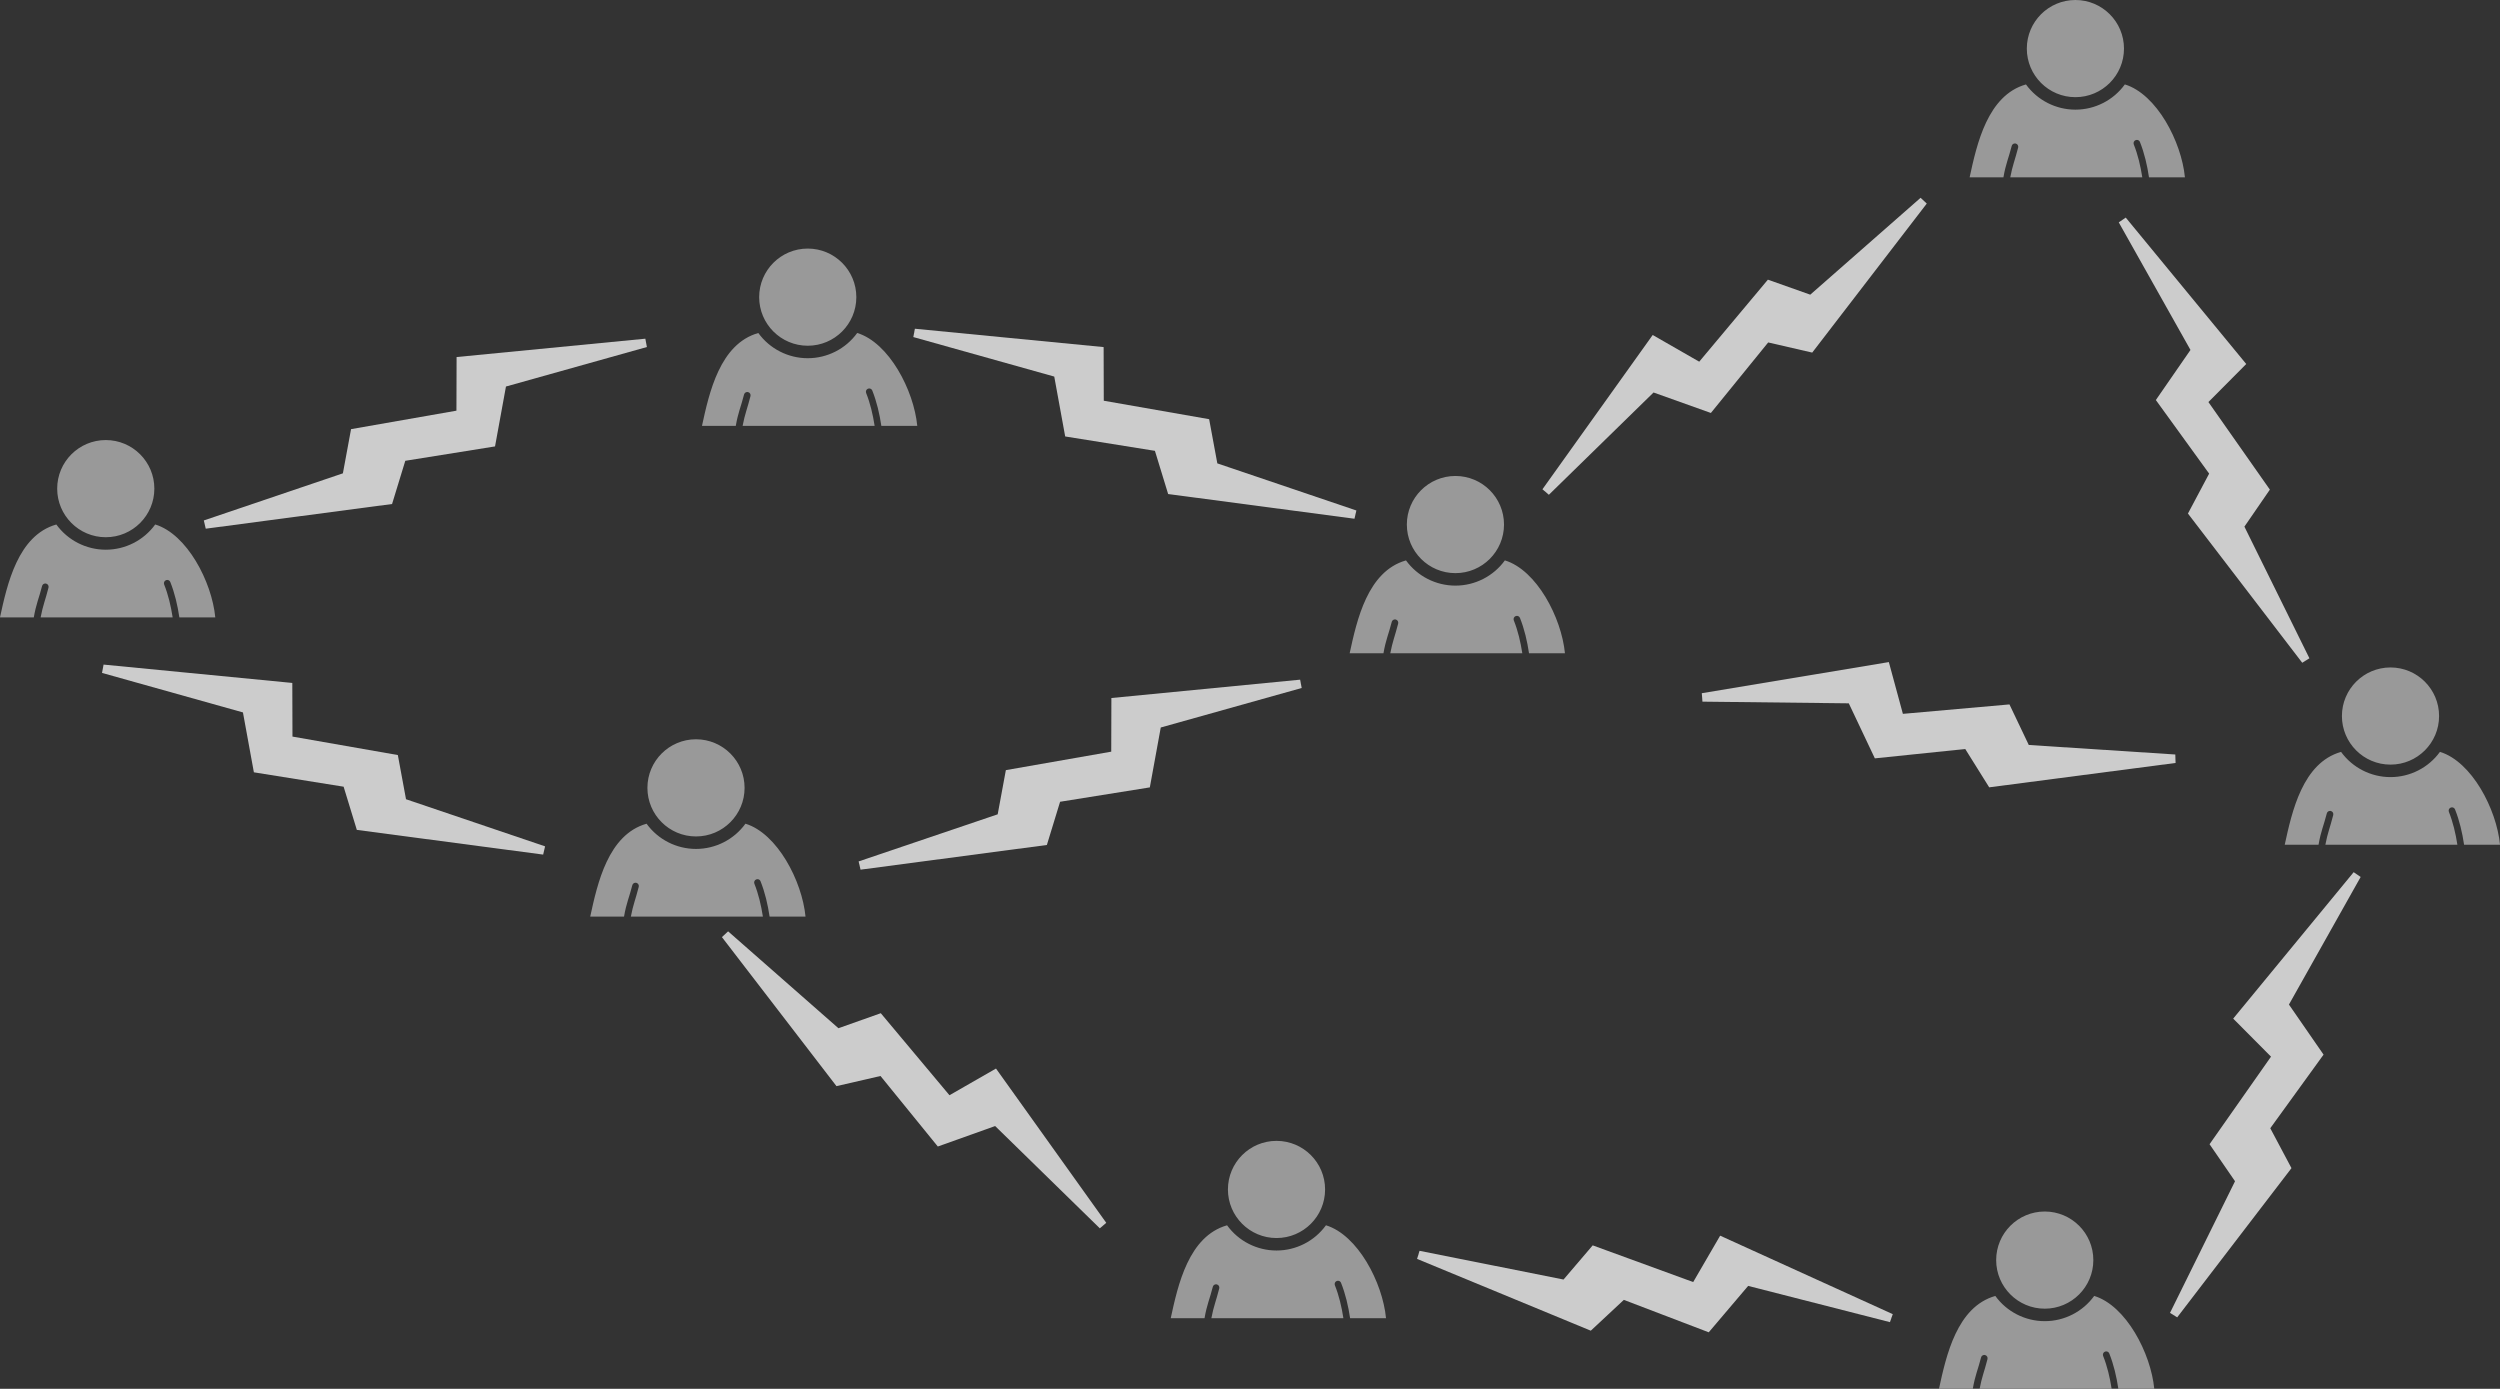 <svg id="svg51" width="873.38" height="485.18" overflow="hidden" version="1.1" viewBox="0 0 655.03 363.88" xmlns="http://www.w3.org/2000/svg">
	<rect x="0" y="0" width="655.03" height="363.88" fill="#333333" stroke="none"/>
	<g id="g878" class="csvg-ignore">
		<path id="path835" d="m211.64 65.126c-7.03-7e-6 -12.729 5.699-12.729 12.729-1e-5 7.03 5.699 12.729 12.729 12.729 7.03 1e-5 12.729-5.699 12.729-12.729 1e-5 -7.03-5.699-12.729-12.729-12.729zm12.958 22.114c-3.009 4.155-7.828 6.615-12.958 6.615-5.127-5e-5 -9.943-2.457-12.953-6.607-10.067 2.852-12.871 15.633-14.761 24.334h8.858c0.603-3.527 1.36-5.027 2.169-8.22 0.096-0.381 0.436-0.65 0.829-0.655 0.011-1e-4 0.022 2e-5 0.034 3.6e-4 0.065 1e-3 0.13 0.01 0.193 0.026 0.465 0.118 0.746 0.591 0.628 1.056-0.832 3.283-1.463 4.625-2.065 7.794h34.593c-0.466-3.006-1.152-5.917-2.229-8.617-0.178-0.446 0.039-0.951 0.485-1.129 0.1-0.04 0.206-0.061 0.313-0.062 0.358-3e-3 0.682 0.214 0.814 0.547 1.174 2.944 1.896 6.073 2.375 9.261h9.411c-0.903-9.362-7.407-21.796-15.737-24.341z" style="fill:#999;font-variation-settings:normal;paint-order:stroke fill markers;stop-color:#000000"/>
		<path id="path835-6" d="m27.713 115.3c-7.03-1e-5 -12.729 5.699-12.729 12.729s5.699 12.729 12.729 12.729c7.03 2e-5 12.729-5.699 12.729-12.729s-5.699-12.729-12.729-12.729zm12.958 22.114c-3.009 4.155-7.828 6.615-12.958 6.615-5.127-6e-5 -9.943-2.457-12.953-6.607-10.067 2.852-12.871 15.633-14.761 24.334h8.858c0.603-3.527 1.36-5.027 2.169-8.22 0.096-0.381 0.436-0.65 0.829-0.655 0.011-1e-4 0.022 2e-5 0.034 3.6e-4 0.065 9.7e-4 0.13 0.01 0.193 0.026 0.465 0.118 0.746 0.591 0.628 1.056-0.832 3.283-1.463 4.625-2.065 7.794h34.593c-0.466-3.006-1.152-5.917-2.229-8.617-0.178-0.446 0.039-0.951 0.485-1.129 0.1-0.04 0.206-0.061 0.313-0.062 0.358-3e-3 0.682 0.214 0.814 0.547 1.174 2.944 1.896 6.073 2.375 9.261h9.411c-0.903-9.362-7.407-21.796-15.737-24.341z" style="fill:#999;font-variation-settings:normal;paint-order:stroke fill markers;stop-color:#000000"/>
		<path id="path835-4" d="m543.78 0c-7.03 0-12.729 5.699-12.729 12.729-1e-5 7.03 5.699 12.729 12.729 12.729 7.03 1e-5 12.729-5.699 12.729-12.729s-5.699-12.729-12.729-12.729zm12.958 22.114c-3.009 4.155-7.828 6.615-12.958 6.615-5.127-5e-5 -9.943-2.457-12.953-6.607-10.067 2.852-12.871 15.633-14.761 24.334h8.858c0.603-3.527 1.36-5.027 2.169-8.22 0.096-0.381 0.436-0.65 0.829-0.655 0.011-1e-4 0.022 2e-5 0.034 3.6e-4 0.065 9.8e-4 0.13 0.01 0.193 0.026 0.465 0.118 0.746 0.591 0.628 1.056-0.832 3.283-1.463 4.625-2.065 7.794h34.593c-0.466-3.006-1.152-5.917-2.229-8.617-0.178-0.446 0.039-0.951 0.485-1.129 0.1-0.04 0.206-0.061 0.313-0.062 0.358-3e-3 0.682 0.214 0.814 0.547 1.174 2.944 1.896 6.073 2.375 9.261h9.411c-0.903-9.362-7.407-21.796-15.737-24.341z" style="fill:#999;font-variation-settings:normal;paint-order:stroke fill markers;stop-color:#000000"/>
		<path id="path835-6-3" d="m381.34 124.71c-7.03-1e-5 -12.729 5.699-12.729 12.729s5.699 12.729 12.729 12.729c7.03 1e-5 12.729-5.699 12.729-12.729s-5.699-12.729-12.729-12.729zm12.958 22.114c-3.009 4.155-7.828 6.615-12.958 6.615-5.127-5e-5 -9.943-2.457-12.953-6.607-10.067 2.852-12.871 15.633-14.761 24.334h8.858c0.603-3.527 1.36-5.027 2.169-8.22 0.096-0.381 0.436-0.65 0.829-0.655 0.011-1e-4 0.022 2e-5 0.034 3.6e-4 0.065 9.7e-4 0.13 0.01 0.193 0.026 0.465 0.118 0.746 0.591 0.628 1.056-0.832 3.283-1.463 4.625-2.065 7.794h34.593c-0.466-3.006-1.152-5.917-2.229-8.617-0.178-0.446 0.039-0.951 0.485-1.129 0.1-0.04 0.206-0.061 0.313-0.062 0.358-3e-3 0.682 0.214 0.814 0.547 1.174 2.944 1.896 6.073 2.375 9.261h9.411c-0.903-9.362-7.407-21.796-15.737-24.341z" style="fill:#999;font-variation-settings:normal;paint-order:stroke fill markers;stop-color:#000000"/>
		<path id="path835-60" d="m626.34 174.88c-7.03-1e-5 -12.729 5.699-12.729 12.729-1e-5 7.03 5.699 12.729 12.729 12.729 7.03 1e-5 12.729-5.699 12.729-12.729 1e-5 -7.03-5.699-12.729-12.729-12.729zm12.958 22.114c-3.009 4.155-7.828 6.615-12.958 6.615-5.127-5e-5 -9.943-2.457-12.953-6.607-10.067 2.852-12.871 15.633-14.761 24.334h8.858c0.603-3.527 1.36-5.027 2.169-8.22 0.096-0.381 0.436-0.65 0.829-0.655 0.011-1e-4 0.022 2e-5 0.034 3.6e-4 0.065 9.8e-4 0.13 0.01 0.193 0.026 0.465 0.118 0.746 0.591 0.628 1.056-0.832 3.283-1.463 4.625-2.065 7.794h34.593c-0.466-3.006-1.152-5.917-2.229-8.617-0.178-0.446 0.039-0.951 0.485-1.129 0.1-0.04 0.206-0.061 0.313-0.062 0.358-3e-3 0.682 0.214 0.814 0.547 1.174 2.944 1.896 6.073 2.375 9.261h9.411c-0.903-9.362-7.407-21.796-15.737-24.341z" style="fill:#999;font-variation-settings:normal;paint-order:stroke fill markers;stop-color:#000000"/>
		<path id="path835-4-4" d="m535.75 317.43c-7.03 0-12.729 5.699-12.729 12.729-1e-5 7.03 5.699 12.729 12.729 12.729 7.03 1e-5 12.729-5.699 12.729-12.729s-5.699-12.729-12.729-12.729zm12.958 22.114c-3.009 4.155-7.828 6.615-12.958 6.615-5.127-5e-5 -9.943-2.457-12.953-6.607-10.067 2.852-12.871 15.633-14.761 24.334h8.858c0.603-3.527 1.36-5.027 2.169-8.22 0.096-0.381 0.436-0.65 0.829-0.655 0.011-1e-4 0.022 2e-5 0.034 3.6e-4 0.065 9.7e-4 0.13 0.01 0.193 0.026 0.465 0.118 0.746 0.591 0.628 1.056-0.832 3.283-1.463 4.625-2.065 7.794h34.593c-0.466-3.006-1.152-5.917-2.229-8.617-0.178-0.446 0.039-0.951 0.485-1.129 0.1-0.04 0.206-0.061 0.313-0.062 0.358-3e-3 0.682 0.214 0.814 0.547 1.174 2.944 1.896 6.073 2.375 9.261h9.411c-0.903-9.362-7.407-21.796-15.737-24.341z" style="fill:#999;font-variation-settings:normal;paint-order:stroke fill markers;stop-color:#000000"/>
		<path id="path835-6-3-1" d="m334.46 298.92c-7.03-1e-5 -12.729 5.699-12.729 12.729s5.699 12.729 12.729 12.729c7.03 1e-5 12.729-5.699 12.729-12.729s-5.699-12.729-12.729-12.729zm12.958 22.114c-3.009 4.155-7.828 6.615-12.958 6.615-5.127-5e-5 -9.943-2.457-12.953-6.607-10.067 2.852-12.871 15.633-14.761 24.334h8.858c0.603-3.527 1.36-5.027 2.169-8.22 0.096-0.381 0.436-0.65 0.829-0.655 0.011-1e-4 0.022 2e-5 0.034 3.6e-4 0.065 9.8e-4 0.13 0.01 0.193 0.026 0.465 0.118 0.746 0.591 0.628 1.056-0.832 3.283-1.463 4.625-2.065 7.794h34.593c-0.466-3.006-1.152-5.917-2.229-8.617-0.178-0.446 0.039-0.951 0.485-1.129 0.1-0.04 0.206-0.061 0.313-0.062 0.358-3e-3 0.682 0.214 0.814 0.547 1.174 2.944 1.896 6.073 2.375 9.261h9.411c-0.903-9.362-7.407-21.796-15.737-24.341z" style="fill:#999;font-variation-settings:normal;paint-order:stroke fill markers;stop-color:#000000"/>
		<path id="path835-8" d="m182.36 193.7c-7.03-1e-5 -12.729 5.699-12.729 12.729-1e-5 7.03 5.699 12.729 12.729 12.729 7.03 1e-5 12.729-5.699 12.729-12.729 1e-5 -7.03-5.699-12.729-12.729-12.729zm12.958 22.114c-3.009 4.155-7.828 6.615-12.958 6.615-5.127-5e-5 -9.943-2.457-12.953-6.607-10.067 2.852-12.871 15.633-14.761 24.334h8.858c0.603-3.527 1.36-5.027 2.169-8.22 0.096-0.381 0.436-0.65 0.829-0.655 0.011-1e-4 0.022 2e-5 0.034 3.6e-4 0.065 9.7e-4 0.13 0.01 0.193 0.026 0.465 0.118 0.746 0.591 0.628 1.056-0.832 3.283-1.463 4.625-2.065 7.794h34.593c-0.466-3.006-1.152-5.917-2.229-8.617-0.178-0.446 0.039-0.951 0.485-1.129 0.1-0.04 0.206-0.061 0.313-0.062 0.358-3e-3 0.682 0.214 0.814 0.547 1.174 2.944 1.896 6.073 2.375 9.261h9.411c-0.903-9.362-7.407-21.796-15.737-24.341z" style="fill:#999;font-variation-settings:normal;paint-order:stroke fill markers;stop-color:#000000"/>
	</g>
	<g id="g882" class="csvg-group">
		<g id="g1470" class="csvg-button">
			<path id="path1092-7-6" d="m169.19 89.853-48.449 4.709-0.04 13.981-27.767 4.865-2.12 11.46-37.055 12.554 48.111-6.375 3.459-11.302 23.418-3.75 2.848-15.602z" style="fill:#fc0;stroke-width:.502px;stroke:#000"/>
			<path id="path960-5-9-1" d="m35.388 141.54 1.736 2.535c68.937 14.63 100.43-14.149 159.75-66.555l-1.623-2.606c-54.797-0.096-89.687-5.063-159.86 66.626z" style="color-rendering:auto;color:#000000;dominant-baseline:auto;fill-opacity:0;font-feature-settings:normal;font-variant-alternates:normal;font-variant-caps:normal;font-variant-east-asian:normal;font-variant-ligatures:normal;font-variant-numeric:normal;font-variant-position:normal;font-variation-settings:normal;image-rendering:auto;inline-size:0;isolation:auto;mix-blend-mode:normal;shape-margin:0;shape-padding:0;shape-rendering:auto;solid-color:#000000;stop-color:#000000;stroke-width:0;text-decoration-color:#000000;text-decoration-line:none;text-decoration-style:solid;text-indent:0;text-orientation:mixed;text-transform:none;white-space:normal"/>
		</g>
		<g id="g950" class="csvg-button csvg-hidden">
			<path id="path960-5-9" d="m35.388 141.54 1.736 2.535c68.937 14.63 100.43-14.149 159.75-66.555l-1.623-2.606c-54.797-0.096-89.687-5.063-159.86 66.626z" style="color-rendering:auto;color:#000000;dominant-baseline:auto;fill-opacity:0;font-feature-settings:normal;font-variant-alternates:normal;font-variant-caps:normal;font-variant-east-asian:normal;font-variant-ligatures:normal;font-variant-numeric:normal;font-variant-position:normal;font-variation-settings:normal;image-rendering:auto;inline-size:0;isolation:auto;mix-blend-mode:normal;shape-margin:0;shape-padding:0;shape-rendering:auto;solid-color:#000000;stop-color:#000000;stroke-width:0;text-decoration-color:#000000;text-decoration-line:none;text-decoration-style:solid;text-indent:0;text-orientation:mixed;text-transform:none;white-space:normal"/>
			<path id="path952" d="m169.19 89.853-48.449 4.709-0.04 13.981-27.767 4.865-2.12 11.46-37.055 12.554 48.111-6.375 3.459-11.302 23.418-3.75 2.848-15.602z" style="color-rendering:auto;color:#000000;dominant-baseline:auto;fill:#fff;font-feature-settings:normal;font-variant-alternates:normal;font-variant-caps:normal;font-variant-east-asian:normal;font-variant-ligatures:normal;font-variant-numeric:normal;font-variant-position:normal;font-variation-settings:normal;image-rendering:auto;inline-size:0;isolation:auto;mix-blend-mode:normal;shape-margin:0;shape-padding:0;shape-rendering:auto;solid-color:#000000;stop-color:#000000;text-decoration-color:#000000;text-decoration-line:none;text-decoration-style:solid;text-indent:0;text-orientation:mixed;text-transform:none;white-space:normal"/>
			<path id="path1002" transform="matrix(.75 0 0 .75 -.002 0)" d="m225.45 118.32-65.938 6.41-0.053 18.738-36.814 6.451-2.853 15.438-48.584 16.459 0.672 2.879 65.094-8.625 4.619-15.096 31.35-5.021 3.818-20.924 49.234-13.799z" style="color-rendering:auto;color:#000000;dominant-baseline:auto;fill:#ccc;font-feature-settings:normal;font-variant-alternates:normal;font-variant-caps:normal;font-variant-east-asian:normal;font-variant-ligatures:normal;font-variant-numeric:normal;font-variant-position:normal;font-variation-settings:normal;image-rendering:auto;inline-size:0;isolation:auto;mix-blend-mode:normal;shape-margin:0;shape-padding:0;shape-rendering:auto;solid-color:#000000;stop-color:#000000;stroke-width:0;text-decoration-color:#000000;text-decoration-line:none;text-decoration-style:solid;text-indent:0;text-orientation:mixed;text-transform:none;white-space:normal"/>
		</g>
	</g>
	<g id="g886" class="csvg-group">
		<g id="g1489" class="csvg-button">
			<path id="path1092-7" d="m239.6 87.24 48.449 4.709 0.04 13.981 27.767 4.865 2.12 11.46 37.055 12.554-48.111-6.375-3.459-11.302-23.418-3.75-2.848-15.602z" style="fill:#fc0;stroke-width:.502px;stroke:#000"/>
			<path id="path960-5-5" d="m221.14 77.758-0.565 3.02c38.401 59.091 81.018 61.009 160.02 65.899l0.695-2.991c-38.68-38.815-59.838-66.999-160.15-65.928z" style="color-rendering:auto;color:#000000;dominant-baseline:auto;fill-opacity:0;font-feature-settings:normal;font-variant-alternates:normal;font-variant-caps:normal;font-variant-east-asian:normal;font-variant-ligatures:normal;font-variant-numeric:normal;font-variant-position:normal;font-variation-settings:normal;image-rendering:auto;inline-size:0;isolation:auto;mix-blend-mode:normal;shape-margin:0;shape-padding:0;shape-rendering:auto;solid-color:#000000;stop-color:#000000;stroke-width:0;text-decoration-color:#000000;text-decoration-line:none;text-decoration-style:solid;text-indent:0;text-orientation:mixed;text-transform:none;white-space:normal"/>
		</g>
		<g id="g956" class="csvg-button csvg-hidden">
			<path id="path960-5" d="m221.14 77.758-0.565 3.02c38.401 59.091 81.018 61.009 160.02 65.899l0.695-2.991c-38.68-38.815-59.838-66.999-160.15-65.928z" style="color-rendering:auto;color:#000000;dominant-baseline:auto;fill-opacity:0;font-feature-settings:normal;font-variant-alternates:normal;font-variant-caps:normal;font-variant-east-asian:normal;font-variant-ligatures:normal;font-variant-numeric:normal;font-variant-position:normal;font-variation-settings:normal;image-rendering:auto;inline-size:0;isolation:auto;mix-blend-mode:normal;shape-margin:0;shape-padding:0;shape-rendering:auto;solid-color:#000000;stop-color:#000000;stroke-width:0;text-decoration-color:#000000;text-decoration-line:none;text-decoration-style:solid;text-indent:0;text-orientation:mixed;text-transform:none;white-space:normal"/>
			<path id="path958" d="m239.6 87.24 48.449 4.709 0.04 13.981 27.767 4.865 2.12 11.46 37.055 12.554-48.111-6.375-3.459-11.302-23.418-3.75-2.848-15.602z" style="color-rendering:auto;color:#000000;dominant-baseline:auto;fill:#fff;font-feature-settings:normal;font-variant-alternates:normal;font-variant-caps:normal;font-variant-east-asian:normal;font-variant-ligatures:normal;font-variant-numeric:normal;font-variant-position:normal;font-variation-settings:normal;image-rendering:auto;inline-size:0;isolation:auto;mix-blend-mode:normal;shape-margin:0;shape-padding:0;shape-rendering:auto;solid-color:#000000;stop-color:#000000;text-decoration-color:#000000;text-decoration-line:none;text-decoration-style:solid;text-indent:0;text-orientation:mixed;text-transform:none;white-space:normal"/>
			<path id="path960" d="m239.71 86.131-0.408 2.182 36.924 10.352 2.865 15.691 23.512 3.766 3.465 11.322 48.82 6.469 0.502-2.16-36.436-12.344-2.143-11.578-27.609-4.836-0.039-14.057z" style="color-rendering:auto;color:#000000;dominant-baseline:auto;fill:#ccc;font-feature-settings:normal;font-variant-alternates:normal;font-variant-caps:normal;font-variant-east-asian:normal;font-variant-ligatures:normal;font-variant-numeric:normal;font-variant-position:normal;font-variation-settings:normal;image-rendering:auto;inline-size:0;isolation:auto;mix-blend-mode:normal;shape-margin:0;shape-padding:0;shape-rendering:auto;solid-color:#000000;stop-color:#000000;stroke-width:0;text-decoration-color:#000000;text-decoration-line:none;text-decoration-style:solid;text-indent:0;text-orientation:mixed;text-transform:none;white-space:normal"/>
		</g>
	</g>
	<g id="g890" class="csvg-group">
		<g id="g1445" class="csvg-button">
			<path id="path1092-0" d="m405.04 128.84 28.302-39.603 12.128 6.956 18.097-21.614 10.984 3.894 29.4-25.814-29.576 38.478-11.517-2.656-14.957 18.406-14.936-5.335z" style="fill:#fc0;stroke-width:.502px;stroke:#000"/>
			<path id="path960-5-9-7-1-2" d="m386.25 142.27 2.333 2c70.375-3.711 93.345-39.659 137.08-105.63l-2.243-2.097c-52.955 14.09-87.942 18.322-137.17 105.73z" style="color-rendering:auto;color:#000000;dominant-baseline:auto;fill-opacity:0;font-feature-settings:normal;font-variant-alternates:normal;font-variant-caps:normal;font-variant-east-asian:normal;font-variant-ligatures:normal;font-variant-numeric:normal;font-variant-position:normal;font-variation-settings:normal;image-rendering:auto;inline-size:0;isolation:auto;mix-blend-mode:normal;shape-margin:0;shape-padding:0;shape-rendering:auto;solid-color:#000000;stop-color:#000000;stroke-width:0;text-decoration-color:#000000;text-decoration-line:none;text-decoration-style:solid;text-indent:0;text-orientation:mixed;text-transform:none;white-space:normal"/>
		</g>
		<g id="g968" class="csvg-button csvg-hidden">
			<path id="path960-5-9-7-1" d="m386.25 142.27 2.333 2c70.375-3.711 93.345-39.659 137.08-105.63l-2.243-2.097c-52.955 14.09-87.942 18.322-137.17 105.73z" style="color-rendering:auto;color:#000000;dominant-baseline:auto;fill-opacity:0;font-feature-settings:normal;font-variant-alternates:normal;font-variant-caps:normal;font-variant-east-asian:normal;font-variant-ligatures:normal;font-variant-numeric:normal;font-variant-position:normal;font-variation-settings:normal;image-rendering:auto;inline-size:0;isolation:auto;mix-blend-mode:normal;shape-margin:0;shape-padding:0;shape-rendering:auto;solid-color:#000000;stop-color:#000000;stroke-width:0;text-decoration-color:#000000;text-decoration-line:none;text-decoration-style:solid;text-indent:0;text-orientation:mixed;text-transform:none;white-space:normal"/>
			<path id="path970" d="m405.04 128.84 28.302-39.603 12.128 6.956 18.097-21.614 10.984 3.894 29.4-25.814-29.576 38.478-11.517-2.656-14.957 18.406-14.936-5.335z" style="color-rendering:auto;color:#000000;dominant-baseline:auto;fill:#fff;font-feature-settings:normal;font-variant-alternates:normal;font-variant-caps:normal;font-variant-east-asian:normal;font-variant-ligatures:normal;font-variant-numeric:normal;font-variant-position:normal;font-variation-settings:normal;image-rendering:auto;inline-size:0;isolation:auto;mix-blend-mode:normal;shape-margin:0;shape-padding:0;shape-rendering:auto;solid-color:#000000;stop-color:#000000;text-decoration-color:#000000;text-decoration-line:none;text-decoration-style:solid;text-indent:0;text-orientation:mixed;text-transform:none;white-space:normal"/>
			<path id="path972" d="m503.22 51.824-28.91 25.383-11.098-3.934-17.994 21.492-12.191-6.994-28.889 40.424 1.684 1.443 27.428-26.801 15.021 5.365 15.016-18.479 11.539 2.66 30.012-39.045z" style="color-rendering:auto;color:#000000;dominant-baseline:auto;fill:#ccc;font-feature-settings:normal;font-variant-alternates:normal;font-variant-caps:normal;font-variant-east-asian:normal;font-variant-ligatures:normal;font-variant-numeric:normal;font-variant-position:normal;font-variation-settings:normal;image-rendering:auto;inline-size:0;isolation:auto;mix-blend-mode:normal;shape-margin:0;shape-padding:0;shape-rendering:auto;solid-color:#000000;stop-color:#000000;stroke-width:0;text-decoration-color:#000000;text-decoration-line:none;text-decoration-style:solid;text-indent:0;text-orientation:mixed;text-transform:none;white-space:normal"/>
		</g>
	</g>
	<g id="g894" class="csvg-group">
		<g id="g1411" class="csvg-button">
			<path id="path1092-5" d="m556.12 57.715 30.929 37.588-9.858 9.914 16.194 23.074-6.604 9.602 17.325 35.079-29.512-38.527 5.546-10.437-13.908-19.211 9.019-13.046z" style="fill:#fc0;stroke-width:.502px;stroke:#000"/>
			<path id="path960-5-9-7-94-0" d="m549.24 38.239-2.535 1.736c-14.63 68.937 14.149 100.43 66.555 159.75l2.606-1.623c0.096-54.797 5.063-89.687-66.626-159.86z" style="color-rendering:auto;color:#000000;dominant-baseline:auto;fill-opacity:0;font-feature-settings:normal;font-variant-alternates:normal;font-variant-caps:normal;font-variant-east-asian:normal;font-variant-ligatures:normal;font-variant-numeric:normal;font-variant-position:normal;font-variation-settings:normal;image-rendering:auto;inline-size:0;isolation:auto;mix-blend-mode:normal;shape-margin:0;shape-padding:0;shape-rendering:auto;solid-color:#000000;stop-color:#000000;stroke-width:0;text-decoration-color:#000000;text-decoration-line:none;text-decoration-style:solid;text-indent:0;text-orientation:mixed;text-transform:none;white-space:normal"/>
		</g>
		<g id="g962" class="csvg-button csvg-hidden">
			<path id="path964" d="m556.12 57.715 30.929 37.588-9.858 9.914 16.194 23.074-6.604 9.602 17.325 35.079-29.512-38.527 5.546-10.437-13.908-19.211 9.019-13.046z" style="color-rendering:auto;color:#000000;dominant-baseline:auto;fill:#fff;font-feature-settings:normal;font-variant-alternates:normal;font-variant-caps:normal;font-variant-east-asian:normal;font-variant-ligatures:normal;font-variant-numeric:normal;font-variant-position:normal;font-variation-settings:normal;image-rendering:auto;inline-size:0;isolation:auto;mix-blend-mode:normal;shape-margin:0;shape-padding:0;shape-rendering:auto;solid-color:#000000;stop-color:#000000;text-decoration-color:#000000;text-decoration-line:none;text-decoration-style:solid;text-indent:0;text-orientation:mixed;text-transform:none;white-space:normal"/>
			<path id="path966" d="m556.97 57.008-1.83 1.254 18.791 33.428-9.072 13.123 13.963 19.285-5.557 10.457 29.947 39.096 1.883-1.172-17.035-34.492 6.672-9.701-16.102-22.943 9.91-9.969z" style="color-rendering:auto;color:#000000;dominant-baseline:auto;fill:#ccc;font-feature-settings:normal;font-variant-alternates:normal;font-variant-caps:normal;font-variant-east-asian:normal;font-variant-ligatures:normal;font-variant-numeric:normal;font-variant-position:normal;font-variation-settings:normal;image-rendering:auto;inline-size:0;isolation:auto;mix-blend-mode:normal;shape-margin:0;shape-padding:0;shape-rendering:auto;solid-color:#000000;stop-color:#000000;stroke-width:0;text-decoration-color:#000000;text-decoration-line:none;text-decoration-style:solid;text-indent:0;text-orientation:mixed;text-transform:none;white-space:normal"/>
			<path id="path960-5-9-7-94" d="m549.24 38.239-2.535 1.736c-14.63 68.937 14.149 100.43 66.555 159.75l2.606-1.623c0.096-54.797 5.063-89.687-66.626-159.86z" style="color-rendering:auto;color:#000000;dominant-baseline:auto;fill-opacity:0;font-feature-settings:normal;font-variant-alternates:normal;font-variant-caps:normal;font-variant-east-asian:normal;font-variant-ligatures:normal;font-variant-numeric:normal;font-variant-position:normal;font-variation-settings:normal;image-rendering:auto;inline-size:0;isolation:auto;mix-blend-mode:normal;shape-margin:0;shape-padding:0;shape-rendering:auto;solid-color:#000000;stop-color:#000000;stroke-width:0;text-decoration-color:#000000;text-decoration-line:none;text-decoration-style:solid;text-indent:0;text-orientation:mixed;text-transform:none;white-space:normal"/>
		</g>
	</g>
	<g id="g910" class="csvg-group">
		<g id="g1377" class="csvg-button">
			<path id="path1092-7-6-5" d="m27.03 175.24 48.449 4.709 0.04 13.981 27.767 4.865 2.12 11.46 37.055 12.554-48.111-6.375-3.459-11.302-23.418-3.75-2.848-15.602z" style="fill:#fc0;stroke-width:.502px;stroke:#000"/>
			<path id="path960-5-9-7-63" d="m9.684 165.39-0.565 3.02c38.401 59.091 81.018 61.009 160.02 65.898l0.695-2.991c-38.68-38.815-59.838-66.999-160.15-65.928z" style="color-rendering:auto;color:#000000;dominant-baseline:auto;fill-opacity:0;font-feature-settings:normal;font-variant-alternates:normal;font-variant-caps:normal;font-variant-east-asian:normal;font-variant-ligatures:normal;font-variant-numeric:normal;font-variant-position:normal;font-variation-settings:normal;image-rendering:auto;inline-size:0;isolation:auto;mix-blend-mode:normal;shape-margin:0;shape-padding:0;shape-rendering:auto;solid-color:#000000;stop-color:#000000;stroke-width:0;text-decoration-color:#000000;text-decoration-line:none;text-decoration-style:solid;text-indent:0;text-orientation:mixed;text-transform:none;white-space:normal"/>
		</g>
		<g id="g944" class="csvg-button csvg-hidden">
			<path id="path946" d="m27.03 175.24 48.449 4.709 0.04 13.981 27.767 4.865 2.12 11.46 37.055 12.554-48.111-6.375-3.459-11.302-23.418-3.75-2.848-15.602z" style="color-rendering:auto;color:#000000;dominant-baseline:auto;fill:#fff;font-feature-settings:normal;font-variant-alternates:normal;font-variant-caps:normal;font-variant-east-asian:normal;font-variant-ligatures:normal;font-variant-numeric:normal;font-variant-position:normal;font-variation-settings:normal;image-rendering:auto;inline-size:0;isolation:auto;mix-blend-mode:normal;shape-margin:0;shape-padding:0;shape-rendering:auto;solid-color:#000000;stop-color:#000000;text-decoration-color:#000000;text-decoration-line:none;text-decoration-style:solid;text-indent:0;text-orientation:mixed;text-transform:none;white-space:normal"/>
			<path id="path960-5-9-7" d="m9.684 165.39-0.565 3.02c38.401 59.091 81.018 61.009 160.02 65.898l0.695-2.991c-38.68-38.815-59.838-66.999-160.15-65.928z" style="color-rendering:auto;color:#000000;dominant-baseline:auto;fill-opacity:0;font-feature-settings:normal;font-variant-alternates:normal;font-variant-caps:normal;font-variant-east-asian:normal;font-variant-ligatures:normal;font-variant-numeric:normal;font-variant-position:normal;font-variation-settings:normal;image-rendering:auto;inline-size:0;isolation:auto;mix-blend-mode:normal;shape-margin:0;shape-padding:0;shape-rendering:auto;solid-color:#000000;stop-color:#000000;stroke-width:0;text-decoration-color:#000000;text-decoration-line:none;text-decoration-style:solid;text-indent:0;text-orientation:mixed;text-transform:none;white-space:normal"/>
			<path id="path948" d="m27.139 174.13-0.408 2.182 36.924 10.35 2.865 15.693 23.51 3.766 3.465 11.322 48.82 6.469 0.504-2.16-36.438-12.344-2.141-11.578-27.609-4.838-0.041-14.055z" style="color-rendering:auto;color:#000000;dominant-baseline:auto;fill:#ccc;font-feature-settings:normal;font-variant-alternates:normal;font-variant-caps:normal;font-variant-east-asian:normal;font-variant-ligatures:normal;font-variant-numeric:normal;font-variant-position:normal;font-variation-settings:normal;image-rendering:auto;inline-size:0;isolation:auto;mix-blend-mode:normal;shape-margin:0;shape-padding:0;shape-rendering:auto;solid-color:#000000;stop-color:#000000;stroke-width:0;text-decoration-color:#000000;text-decoration-line:none;text-decoration-style:solid;text-indent:0;text-orientation:mixed;text-transform:none;white-space:normal"/>
		</g>
	</g>
	<g id="g906" class="csvg-group">
		<g id="g1358" class="csvg-button">
			<path id="path1092-7-6-5-8" d="m340.75 179.19-48.449 4.709-0.04 13.981-27.767 4.865-2.12 11.46-37.055 12.554 48.111-6.375 3.459-11.302 23.418-3.75 2.848-15.602z" style="fill:#fc0;stroke-width:.502px;stroke:#000"/>
			<path id="path960-5-9-7-74-1" d="m204.04 231.85 1.736 2.535c68.937 14.63 100.43-14.149 159.75-66.555l-1.623-2.606c-54.797-0.096-89.687-5.063-159.86 66.626z" style="color-rendering:auto;color:#000000;dominant-baseline:auto;fill-opacity:0;font-feature-settings:normal;font-variant-alternates:normal;font-variant-caps:normal;font-variant-east-asian:normal;font-variant-ligatures:normal;font-variant-numeric:normal;font-variant-position:normal;font-variation-settings:normal;image-rendering:auto;inline-size:0;isolation:auto;mix-blend-mode:normal;shape-margin:0;shape-padding:0;shape-rendering:auto;solid-color:#000000;stop-color:#000000;stroke-width:0;text-decoration-color:#000000;text-decoration-line:none;text-decoration-style:solid;text-indent:0;text-orientation:mixed;text-transform:none;white-space:normal"/>
		</g>
		<g id="g938" class="csvg-button csvg-hidden">
			<path id="path960-5-9-7-74" d="m204.04 231.85 1.736 2.535c68.937 14.63 100.43-14.149 159.75-66.555l-1.623-2.606c-54.797-0.096-89.687-5.063-159.86 66.626z" style="color-rendering:auto;color:#000000;dominant-baseline:auto;fill-opacity:0;font-feature-settings:normal;font-variant-alternates:normal;font-variant-caps:normal;font-variant-east-asian:normal;font-variant-ligatures:normal;font-variant-numeric:normal;font-variant-position:normal;font-variation-settings:normal;image-rendering:auto;inline-size:0;isolation:auto;mix-blend-mode:normal;shape-margin:0;shape-padding:0;shape-rendering:auto;solid-color:#000000;stop-color:#000000;stroke-width:0;text-decoration-color:#000000;text-decoration-line:none;text-decoration-style:solid;text-indent:0;text-orientation:mixed;text-transform:none;white-space:normal"/>
			<path id="path940" d="m340.75 179.19-48.449 4.709-0.04 13.981-27.767 4.865-2.12 11.46-37.055 12.554 48.111-6.375 3.459-11.302 23.418-3.75 2.848-15.602z" style="color-rendering:auto;color:#000000;dominant-baseline:auto;fill:#fff;font-feature-settings:normal;font-variant-alternates:normal;font-variant-caps:normal;font-variant-east-asian:normal;font-variant-ligatures:normal;font-variant-numeric:normal;font-variant-position:normal;font-variation-settings:normal;image-rendering:auto;inline-size:0;isolation:auto;mix-blend-mode:normal;shape-margin:0;shape-padding:0;shape-rendering:auto;solid-color:#000000;stop-color:#000000;text-decoration-color:#000000;text-decoration-line:none;text-decoration-style:solid;text-indent:0;text-orientation:mixed;text-transform:none;white-space:normal"/>
			<path id="path942" d="m340.65 178.08-49.453 4.807-0.039 14.057-27.611 4.838-2.141 11.576-36.438 12.346 0.504 2.158 48.82-6.469 3.465-11.322 23.512-3.766 2.863-15.691 36.926-10.352z" style="color-rendering:auto;color:#000000;dominant-baseline:auto;fill:#ccc;font-feature-settings:normal;font-variant-alternates:normal;font-variant-caps:normal;font-variant-east-asian:normal;font-variant-ligatures:normal;font-variant-numeric:normal;font-variant-position:normal;font-variation-settings:normal;image-rendering:auto;inline-size:0;isolation:auto;mix-blend-mode:normal;shape-margin:0;shape-padding:0;shape-rendering:auto;solid-color:#000000;stop-color:#000000;stroke-width:0;text-decoration-color:#000000;text-decoration-line:none;text-decoration-style:solid;text-indent:0;text-orientation:mixed;text-transform:none;white-space:normal"/>
		</g>
	</g>
	<g id="g902" class="csvg-group">
		<g id="g1339" class="csvg-button">
			<path id="path1092" d="m446.07 182.73 48.017-7.991 3.657 13.494 28.08-2.487 5.013 10.521 39.042 2.535-48.121 6.295-6.266-10.022-23.591 2.439-6.789-14.333z" style="fill:#fc0;stroke-width:.502px;stroke:#000"/>
			<path id="path960-5-9-7-9-3" d="m419.37 178.16 0.236 3.064c52.386 47.138 94.048 37.961 171.63 22.236l-0.103-3.069c-47.408-27.481-75.14-49.229-171.76-22.231z" style="color-rendering:auto;color:#000000;dominant-baseline:auto;fill-opacity:0;font-feature-settings:normal;font-variant-alternates:normal;font-variant-caps:normal;font-variant-east-asian:normal;font-variant-ligatures:normal;font-variant-numeric:normal;font-variant-position:normal;font-variation-settings:normal;image-rendering:auto;inline-size:0;isolation:auto;mix-blend-mode:normal;shape-margin:0;shape-padding:0;shape-rendering:auto;solid-color:#000000;stop-color:#000000;stroke-width:0;text-decoration-color:#000000;text-decoration-line:none;text-decoration-style:solid;text-indent:0;text-orientation:mixed;text-transform:none;white-space:normal"/>
		</g>
		<g id="g974" class="csvg-button csvg-hidden">
			<path id="path976" d="m446.07 182.73 48.017-7.991 3.657 13.494 28.08-2.487 5.013 10.521 39.042 2.535-48.121 6.295-6.266-10.022-23.591 2.439-6.789-14.333z" style="color-rendering:auto;color:#000000;dominant-baseline:auto;fill:#fff;font-feature-settings:normal;font-variant-alternates:normal;font-variant-caps:normal;font-variant-east-asian:normal;font-variant-ligatures:normal;font-variant-numeric:normal;font-variant-position:normal;font-variation-settings:normal;image-rendering:auto;inline-size:0;isolation:auto;mix-blend-mode:normal;shape-margin:0;shape-padding:0;shape-rendering:auto;solid-color:#000000;stop-color:#000000;text-decoration-color:#000000;text-decoration-line:none;text-decoration-style:solid;text-indent:0;text-orientation:mixed;text-transform:none;white-space:normal"/>
			<path id="path978" d="m494.9 173.47-49.01 8.158 0.17 2.211 38.346 0.441 6.828 14.418 23.684-2.449 6.277 10.039 48.832-6.387-0.072-2.215-38.391-2.494-5.064-10.629-27.922 2.473z" style="color-rendering:auto;color:#000000;dominant-baseline:auto;fill:#ccc;font-feature-settings:normal;font-variant-alternates:normal;font-variant-caps:normal;font-variant-east-asian:normal;font-variant-ligatures:normal;font-variant-numeric:normal;font-variant-position:normal;font-variation-settings:normal;image-rendering:auto;inline-size:0;isolation:auto;mix-blend-mode:normal;shape-margin:0;shape-padding:0;shape-rendering:auto;solid-color:#000000;stop-color:#000000;stroke-width:0;text-decoration-color:#000000;text-decoration-line:none;text-decoration-style:solid;text-indent:0;text-orientation:mixed;text-transform:none;white-space:normal"/>
			<path id="path960-5-9-7-9" d="m419.37 178.16 0.236 3.064c52.386 47.138 94.048 37.961 171.63 22.236l-0.103-3.069c-47.408-27.481-75.14-49.229-171.76-22.231z" style="color-rendering:auto;color:#000000;dominant-baseline:auto;fill-opacity:0;font-feature-settings:normal;font-variant-alternates:normal;font-variant-caps:normal;font-variant-east-asian:normal;font-variant-ligatures:normal;font-variant-numeric:normal;font-variant-position:normal;font-variation-settings:normal;image-rendering:auto;inline-size:0;isolation:auto;mix-blend-mode:normal;shape-margin:0;shape-padding:0;shape-rendering:auto;solid-color:#000000;stop-color:#000000;stroke-width:0;text-decoration-color:#000000;text-decoration-line:none;text-decoration-style:solid;text-indent:0;text-orientation:mixed;text-transform:none;white-space:normal"/>
		</g>
	</g>
	<g id="g898" class="csvg-group">
		<g id="g1249" class="csvg-button">
			<path id="path1092-5-0" d="m617.55 229.23-30.929 37.588 9.858 9.914-16.194 23.074 6.604 9.602-17.325 35.079 29.512-38.527-5.546-10.437 13.908-19.211-9.019-13.046z" style="fill:#fc0;stroke-width:.502px;stroke:#000"/>
			<path id="path960-5-9-7-7-2" d="m558.48 362.75 3.02 0.565c59.091-38.401 61.009-81.018 65.898-160.02l-2.991-0.695c-38.815 38.68-66.999 59.838-65.928 160.15z" style="color-rendering:auto;color:#000000;dominant-baseline:auto;fill-opacity:0;font-feature-settings:normal;font-variant-alternates:normal;font-variant-caps:normal;font-variant-east-asian:normal;font-variant-ligatures:normal;font-variant-numeric:normal;font-variant-position:normal;font-variation-settings:normal;image-rendering:auto;inline-size:0;isolation:auto;mix-blend-mode:normal;shape-margin:0;shape-padding:0;shape-rendering:auto;solid-color:#000000;stop-color:#000000;stroke-width:0;text-decoration-color:#000000;text-decoration-line:none;text-decoration-style:solid;text-indent:0;text-orientation:mixed;text-transform:none;white-space:normal"/>
		</g>
		<g id="g920" class="csvg-button csvg-hidden">
			<path id="path960-5-9-7-7" d="m558.48 362.75 3.02 0.565c59.091-38.401 61.009-81.018 65.898-160.02l-2.991-0.695c-38.815 38.68-66.999 59.838-65.928 160.15z" style="color-rendering:auto;color:#000000;dominant-baseline:auto;fill-opacity:0;font-feature-settings:normal;font-variant-alternates:normal;font-variant-caps:normal;font-variant-east-asian:normal;font-variant-ligatures:normal;font-variant-numeric:normal;font-variant-position:normal;font-variation-settings:normal;image-rendering:auto;inline-size:0;isolation:auto;mix-blend-mode:normal;shape-margin:0;shape-padding:0;shape-rendering:auto;solid-color:#000000;stop-color:#000000;stroke-width:0;text-decoration-color:#000000;text-decoration-line:none;text-decoration-style:solid;text-indent:0;text-orientation:mixed;text-transform:none;white-space:normal"/>
			<path id="path922" d="m617.55 229.23-30.929 37.588 9.858 9.914-16.194 23.074 6.604 9.602-17.325 35.079 29.512-38.527-5.546-10.437 13.908-19.211-9.019-13.046z" style="color-rendering:auto;color:#000000;dominant-baseline:auto;fill:#fff;font-feature-settings:normal;font-variant-alternates:normal;font-variant-caps:normal;font-variant-east-asian:normal;font-variant-ligatures:normal;font-variant-numeric:normal;font-variant-position:normal;font-variation-settings:normal;image-rendering:auto;inline-size:0;isolation:auto;mix-blend-mode:normal;shape-margin:0;shape-padding:0;shape-rendering:auto;solid-color:#000000;stop-color:#000000;text-decoration-color:#000000;text-decoration-line:none;text-decoration-style:solid;text-indent:0;text-orientation:mixed;text-transform:none;white-space:normal"/>
			<path id="path924" d="m616.69 228.52-31.568 38.367 9.91 9.967-16.102 22.943 6.672 9.701-17.035 34.494 1.883 1.17 29.945-39.096-5.555-10.455 13.961-19.287-9.07-13.121 18.791-33.43z" style="color-rendering:auto;color:#000000;dominant-baseline:auto;fill:#ccc;font-feature-settings:normal;font-variant-alternates:normal;font-variant-caps:normal;font-variant-east-asian:normal;font-variant-ligatures:normal;font-variant-numeric:normal;font-variant-position:normal;font-variation-settings:normal;image-rendering:auto;inline-size:0;isolation:auto;mix-blend-mode:normal;shape-margin:0;shape-padding:0;shape-rendering:auto;solid-color:#000000;stop-color:#000000;stroke-width:0;text-decoration-color:#000000;text-decoration-line:none;text-decoration-style:solid;text-indent:0;text-orientation:mixed;text-transform:none;white-space:normal"/>
		</g>
	</g>
	<g id="g918" class="csvg-group">
		<g id="g1273" class="csvg-button">
			<path id="path1092-7-6-5-8-3" d="m495.46 345.34-44.312-20.147-7.025 12.088-26.479-9.67-7.566 8.864-38.368-7.656 44.853 18.535 8.646-8.059 22.156 8.461 10.267-12.088z" style="fill:#fc0;stroke-width:.502px;stroke:#000"/>
			<path id="path960-5-9-7-4-9" d="m345.55 324.14 0.236 3.064c52.386 47.138 94.048 37.961 171.62 22.236l-0.103-3.069c-47.408-27.481-75.14-49.229-171.76-22.231z" style="color-rendering:auto;color:#000000;dominant-baseline:auto;fill-opacity:0;font-feature-settings:normal;font-variant-alternates:normal;font-variant-caps:normal;font-variant-east-asian:normal;font-variant-ligatures:normal;font-variant-numeric:normal;font-variant-position:normal;font-variation-settings:normal;image-rendering:auto;inline-size:0;isolation:auto;mix-blend-mode:normal;shape-margin:0;shape-padding:0;shape-rendering:auto;solid-color:#000000;stop-color:#000000;stroke-width:0;text-decoration-color:#000000;text-decoration-line:none;text-decoration-style:solid;text-indent:0;text-orientation:mixed;text-transform:none;white-space:normal"/>
		</g>
		<g id="g926" class="csvg-button csvg-hidden">
			<path id="path960-5-9-7-4" d="m345.55 324.14 0.236 3.064c52.386 47.138 94.048 37.961 171.62 22.236l-0.103-3.069c-47.408-27.481-75.14-49.229-171.76-22.231z" style="color-rendering:auto;color:#000000;dominant-baseline:auto;fill-opacity:0;font-feature-settings:normal;font-variant-alternates:normal;font-variant-caps:normal;font-variant-east-asian:normal;font-variant-ligatures:normal;font-variant-numeric:normal;font-variant-position:normal;font-variation-settings:normal;image-rendering:auto;inline-size:0;isolation:auto;mix-blend-mode:normal;shape-margin:0;shape-padding:0;shape-rendering:auto;solid-color:#000000;stop-color:#000000;stroke-width:0;text-decoration-color:#000000;text-decoration-line:none;text-decoration-style:solid;text-indent:0;text-orientation:mixed;text-transform:none;white-space:normal"/>
			<path id="path928" d="m495.46 345.34-44.312-20.147-7.025 12.088-26.479-9.67-7.566 8.864-38.368-7.656 44.853 18.535 8.646-8.059 22.156 8.461 10.267-12.088z" style="color-rendering:auto;color:#000000;dominant-baseline:auto;fill:#fff;font-feature-settings:normal;font-variant-alternates:normal;font-variant-caps:normal;font-variant-east-asian:normal;font-variant-ligatures:normal;font-variant-numeric:normal;font-variant-position:normal;font-variation-settings:normal;image-rendering:auto;inline-size:0;isolation:auto;mix-blend-mode:normal;shape-margin:0;shape-padding:0;shape-rendering:auto;solid-color:#000000;stop-color:#000000;text-decoration-color:#000000;text-decoration-line:none;text-decoration-style:solid;text-indent:0;text-orientation:mixed;text-transform:none;white-space:normal"/>
			<path id="path930" d="m450.7 323.76-7.064 12.154-26.328-9.617-7.644 8.957-37.727-7.527-0.645 2.121 45.516 18.809 8.66-8.074 22.244 8.496 10.326-12.158 37.154 9.498 0.736-2.094z" style="color-rendering:auto;color:#000000;dominant-baseline:auto;fill:#ccc;font-feature-settings:normal;font-variant-alternates:normal;font-variant-caps:normal;font-variant-east-asian:normal;font-variant-ligatures:normal;font-variant-numeric:normal;font-variant-position:normal;font-variation-settings:normal;image-rendering:auto;inline-size:0;isolation:auto;mix-blend-mode:normal;shape-margin:0;shape-padding:0;shape-rendering:auto;solid-color:#000000;stop-color:#000000;stroke-width:0;text-decoration-color:#000000;text-decoration-line:none;text-decoration-style:solid;text-indent:0;text-orientation:mixed;text-transform:none;white-space:normal"/>
		</g>
	</g>
	<g id="g914" class="csvg-group">
		<g id="g1292" class="csvg-button">
			<path id="path1092-7-6-5-8-9" d="m288.95 321.04-28.302-39.604-12.128 6.956-18.097-21.614-10.984 3.894-29.4-25.814 29.576 38.478 11.517-2.656 14.957 18.406 14.936-5.335z" style="fill:#fc0;stroke-width:.502px;stroke:#000"/>
			<path id="path960-5-9-7-6-9" d="m177.64 230.75-1.328 2.771c21.799 67.016 62.467 79.899 137.51 105.07l1.445-2.709c-27.316-47.503-40.459-80.203-137.63-105.13z" style="color-rendering:auto;color:#000000;dominant-baseline:auto;fill-opacity:0;font-feature-settings:normal;font-variant-alternates:normal;font-variant-caps:normal;font-variant-east-asian:normal;font-variant-ligatures:normal;font-variant-numeric:normal;font-variant-position:normal;font-variation-settings:normal;image-rendering:auto;inline-size:0;isolation:auto;mix-blend-mode:normal;shape-margin:0;shape-padding:0;shape-rendering:auto;solid-color:#000000;stop-color:#000000;stroke-width:0;text-decoration-color:#000000;text-decoration-line:none;text-decoration-style:solid;text-indent:0;text-orientation:mixed;text-transform:none;white-space:normal"/>
		</g>
		<g id="g932" class="csvg-button csvg-hidden">
			<path id="path960-5-9-7-6" d="m177.64 230.75-1.328 2.771c21.799 67.016 62.467 79.899 137.51 105.07l1.445-2.709c-27.316-47.503-40.459-80.203-137.63-105.13z" style="color-rendering:auto;color:#000000;dominant-baseline:auto;fill-opacity:0;font-feature-settings:normal;font-variant-alternates:normal;font-variant-caps:normal;font-variant-east-asian:normal;font-variant-ligatures:normal;font-variant-numeric:normal;font-variant-position:normal;font-variation-settings:normal;image-rendering:auto;inline-size:0;isolation:auto;mix-blend-mode:normal;shape-margin:0;shape-padding:0;shape-rendering:auto;solid-color:#000000;stop-color:#000000;stroke-width:0;text-decoration-color:#000000;text-decoration-line:none;text-decoration-style:solid;text-indent:0;text-orientation:mixed;text-transform:none;white-space:normal"/>
			<path id="path934" d="m288.95 321.04-28.302-39.604-12.128 6.956-18.097-21.614-10.984 3.894-29.4-25.814 29.576 38.478 11.517-2.656 14.957 18.406 14.936-5.335z" style="color-rendering:auto;color:#000000;dominant-baseline:auto;fill:#fff;font-feature-settings:normal;font-variant-alternates:normal;font-variant-caps:normal;font-variant-east-asian:normal;font-variant-ligatures:normal;font-variant-numeric:normal;font-variant-position:normal;font-variation-settings:normal;image-rendering:auto;inline-size:0;isolation:auto;mix-blend-mode:normal;shape-margin:0;shape-padding:0;shape-rendering:auto;solid-color:#000000;stop-color:#000000;text-decoration-color:#000000;text-decoration-line:none;text-decoration-style:solid;text-indent:0;text-orientation:mixed;text-transform:none;white-space:normal"/>
			<path id="path936" d="m190.77 244.02-1.617 1.516 30.012 39.045 11.537-2.66 15.018 18.479 15.021-5.365 27.428 26.803 1.684-1.445-28.889-40.424-12.191 6.994-17.996-21.492-11.098 3.934z" style="color-rendering:auto;color:#000000;dominant-baseline:auto;fill:#ccc;font-feature-settings:normal;font-variant-alternates:normal;font-variant-caps:normal;font-variant-east-asian:normal;font-variant-ligatures:normal;font-variant-numeric:normal;font-variant-position:normal;font-variation-settings:normal;image-rendering:auto;inline-size:0;isolation:auto;mix-blend-mode:normal;shape-margin:0;shape-padding:0;shape-rendering:auto;solid-color:#000000;stop-color:#000000;stroke-width:0;text-decoration-color:#000000;text-decoration-line:none;text-decoration-style:solid;text-indent:0;text-orientation:mixed;text-transform:none;white-space:normal"/>
		</g>
	</g>
</svg>
